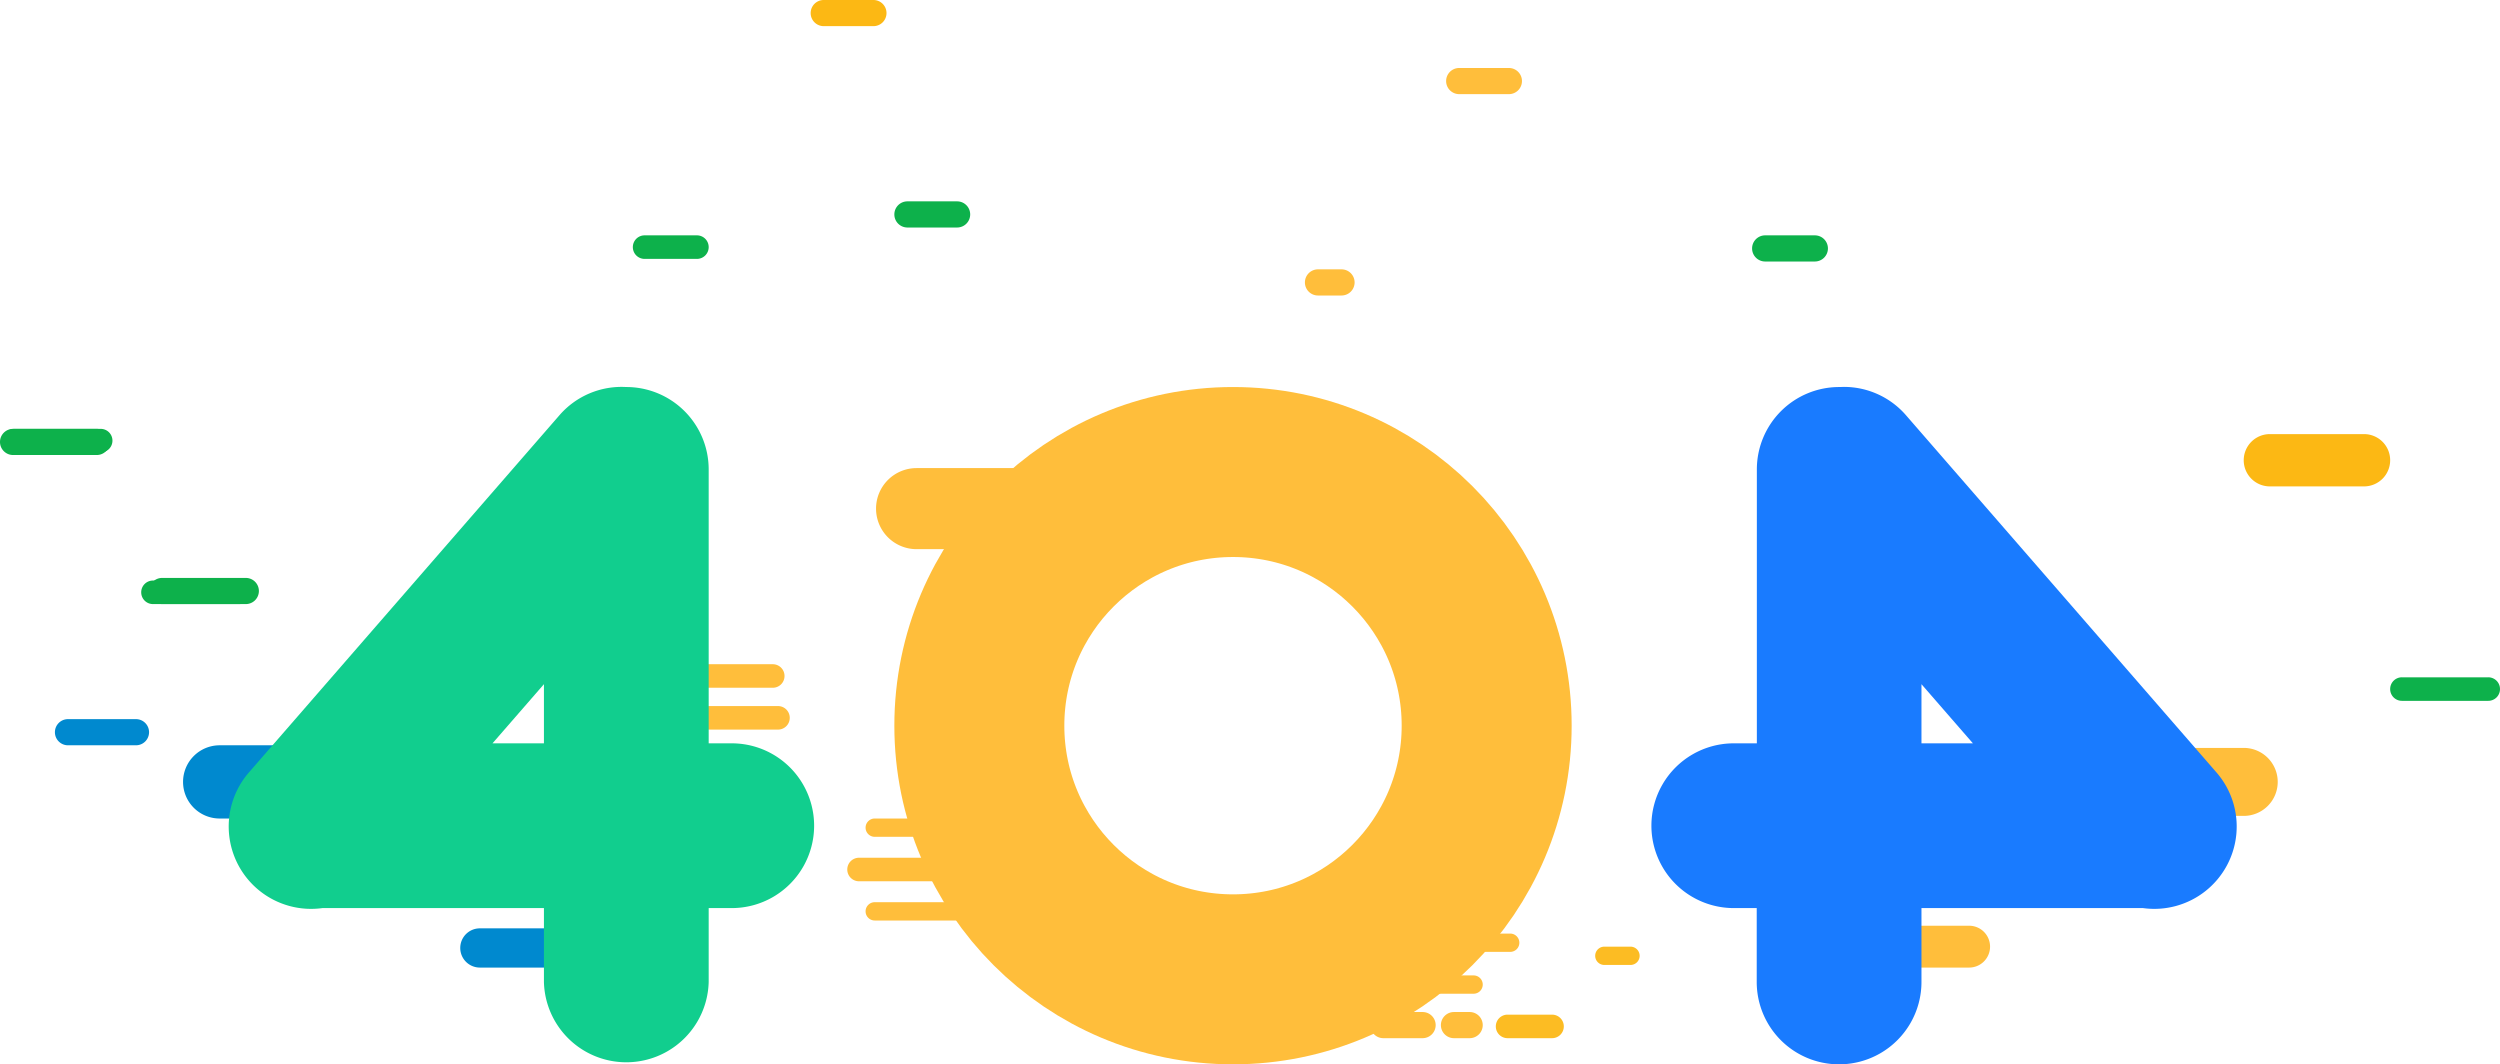 <svg xmlns="http://www.w3.org/2000/svg" viewBox="0 0 956 407"><defs><style>.cls-1{fill:#ffbe3b;}.cls-2{fill:#0db14b;}.cls-3{fill:#fcbc23;}.cls-4{fill:#fcb814;}.cls-5{fill:#197bff;}.cls-6,.cls-7{fill:none;}.cls-7{stroke:#ffbe3b;stroke-width:65px;}.cls-8{fill:#0089cf;}.cls-9{fill:#11ce8e;}</style></defs><g id="Layer_2" data-name="Layer 2"><g id="Layer_1-2" data-name="Layer 1"><g id="Graphic_404" data-name="Graphic 404"><path id="Rectangle_4995" data-name="Rectangle 4995" class="cls-1" d="M828,286h30a13,13,0,0,1,13,13h0a13,13,0,0,1-13,13H828a13,13,0,0,1-13-13h0A13,13,0,0,1,828,286Z"/><path id="Rectangle_4990" data-name="Rectangle 4990" class="cls-2" d="M246.5,90h20a4.49,4.49,0,0,1,4.5,4.5h0a4.49,4.49,0,0,1-4.5,4.5h-20a4.49,4.49,0,0,1-4.5-4.5h0A4.49,4.49,0,0,1,246.5,90Z"/><path id="Rectangle_4991" data-name="Rectangle 4991" class="cls-2" d="M5.5,164h33a4.49,4.49,0,0,1,4.5,4.5h0a4.49,4.49,0,0,1-4.5,4.5H5.5A4.49,4.49,0,0,1,1,168.5H1A4.49,4.49,0,0,1,5.5,164Z"/><path id="Rectangle_4992" data-name="Rectangle 4992" class="cls-2" d="M58.5,222h33a4.49,4.49,0,0,1,4.5,4.5h0a4.49,4.49,0,0,1-4.5,4.5h-33a4.49,4.49,0,0,1-4.5-4.5h0A4.49,4.49,0,0,1,58.5,222Z"/><path id="Rectangle_4993" data-name="Rectangle 4993" class="cls-2" d="M918.5,259h33a4.49,4.49,0,0,1,4.5,4.5h0a4.49,4.49,0,0,1-4.5,4.5h-33a4.49,4.49,0,0,1-4.5-4.5h0A4.49,4.49,0,0,1,918.5,259Z"/><path id="Rectangle_4997" data-name="Rectangle 4997" class="cls-3" d="M576.5,388h17a4.49,4.49,0,0,1,4.5,4.5h0a4.49,4.49,0,0,1-4.5,4.5h-17a4.49,4.49,0,0,1-4.5-4.5h0A4.49,4.49,0,0,1,576.5,388Z"/><path id="Rectangle_4998" data-name="Rectangle 4998" class="cls-3" d="M613.5,362h10a3.5,3.5,0,0,1,3.5,3.5h0a3.5,3.5,0,0,1-3.5,3.5h-10a3.5,3.5,0,0,1-3.5-3.5h0A3.5,3.5,0,0,1,613.5,362Z"/><path id="Rectangle_4999" data-name="Rectangle 4999" class="cls-1" d="M567.5,357h10a3.5,3.5,0,0,1,3.5,3.5h0a3.5,3.5,0,0,1-3.5,3.5h-10a3.5,3.5,0,0,1-3.5-3.5h0A3.5,3.5,0,0,1,567.5,357Z"/><path id="Rectangle_5000" data-name="Rectangle 5000" class="cls-1" d="M550.5,373h13a3.5,3.5,0,0,1,3.5,3.5h0a3.5,3.5,0,0,1-3.5,3.5h-13a3.5,3.5,0,0,1-3.5-3.5h0A3.5,3.5,0,0,1,550.5,373Z"/><path id="Rectangle_5001" data-name="Rectangle 5001" class="cls-1" d="M529,387h15a5,5,0,0,1,5,5h0a5,5,0,0,1-5,5H529a5,5,0,0,1-5-5h0A5,5,0,0,1,529,387Z"/><path id="Rectangle_5003" data-name="Rectangle 5003" class="cls-1" d="M350.5,179h45A15.5,15.5,0,0,1,411,194.5h0A15.5,15.5,0,0,1,395.5,210h-45A15.5,15.5,0,0,1,335,194.5h0A15.5,15.5,0,0,1,350.5,179Z"/><path id="Rectangle_5004" data-name="Rectangle 5004" class="cls-1" d="M334.5,313h69a3.5,3.5,0,0,1,3.5,3.5h0a3.5,3.5,0,0,1-3.5,3.5h-69a3.5,3.5,0,0,1-3.5-3.5h0A3.5,3.5,0,0,1,334.5,313Z"/><path id="Rectangle_5005" data-name="Rectangle 5005" class="cls-1" d="M328.5,328h67a4.49,4.49,0,0,1,4.5,4.5h0a4.49,4.49,0,0,1-4.5,4.5h-67a4.49,4.49,0,0,1-4.5-4.5h0A4.49,4.49,0,0,1,328.5,328Z"/><path id="Rectangle_5007" data-name="Rectangle 5007" class="cls-1" d="M270.5,254h25a4.49,4.49,0,0,1,4.5,4.5h0a4.49,4.49,0,0,1-4.5,4.5h-25a4.49,4.49,0,0,1-4.5-4.5h0A4.49,4.49,0,0,1,270.5,254Z"/><path id="Rectangle_5008" data-name="Rectangle 5008" class="cls-1" d="M270.5,270h27a4.49,4.49,0,0,1,4.5,4.5h0a4.49,4.49,0,0,1-4.5,4.5h-27a4.49,4.49,0,0,1-4.5-4.5h0A4.49,4.49,0,0,1,270.5,270Z"/><path id="Rectangle_5006" data-name="Rectangle 5006" class="cls-1" d="M334.5,345h69a3.5,3.5,0,0,1,3.5,3.5h0a3.5,3.5,0,0,1-3.5,3.5h-69a3.5,3.5,0,0,1-3.5-3.5h0A3.5,3.5,0,0,1,334.5,345Z"/><path id="Rectangle_5002" data-name="Rectangle 5002" class="cls-1" d="M556,387h6a5,5,0,0,1,5,5h0a5,5,0,0,1-5,5h-6a5,5,0,0,1-5-5h0A5,5,0,0,1,556,387Z"/><path id="Rectangle_4994" data-name="Rectangle 4994" class="cls-4" d="M868,166h36a10,10,0,0,1,10,10h0a10,10,0,0,1-10,10H868a10,10,0,0,1-10-10h0A10,10,0,0,1,868,166Z"/><path id="Rectangle_4996" data-name="Rectangle 4996" class="cls-1" d="M713,354h40a8,8,0,0,1,8,8h0a8,8,0,0,1-8,8H713a8,8,0,0,1-8-8h0A8,8,0,0,1,713,354Z"/><path id="Union_2" data-name="Union 2" class="cls-5" d="M728.85,158.79l118.74,136.6a31.5,31.5,0,0,1-28.12,51.86h-84.7V375.5a31.5,31.5,0,0,1-63,0V347.25H663a31.5,31.5,0,0,1,0-63h8.82V179.5a31.5,31.5,0,0,1,31.5-31.5h.07c.57,0,1.15-.05,1.72-.05A31.42,31.42,0,0,1,728.85,158.79Zm5.92,102.84v22.62h19.67Z"/><g id="Ellipse_177" data-name="Ellipse 177"><circle class="cls-6" cx="471.5" cy="277.5" r="129.5"/><circle class="cls-7" cx="471.5" cy="277.5" r="97"/></g><path id="Rectangle_5009" data-name="Rectangle 5009" class="cls-8" d="M84,285h82a14,14,0,0,1,14,14h0a14,14,0,0,1-14,14H84a14,14,0,0,1-14-14h0A14,14,0,0,1,84,285Z"/><path id="Rectangle_5010" data-name="Rectangle 5010" class="cls-8" d="M183.5,355h51a7.5,7.5,0,0,1,7.5,7.5h0a7.5,7.5,0,0,1-7.5,7.5h-51a7.5,7.5,0,0,1-7.5-7.5h0A7.5,7.5,0,0,1,183.5,355Z"/><path id="Rectangle_5011" data-name="Rectangle 5011" class="cls-8" d="M26,275H52a5,5,0,0,1,5,5h0a5,5,0,0,1-5,5H26a5,5,0,0,1-5-5h0A5,5,0,0,1,26,275Z"/><path id="Rectangle_5012" data-name="Rectangle 5012" class="cls-2" d="M62,221H94a5,5,0,0,1,5,5h0a5,5,0,0,1-5,5H62a5,5,0,0,1-5-5h0A5,5,0,0,1,62,221Z"/><path id="Rectangle_5013" data-name="Rectangle 5013" class="cls-2" d="M5,164H37a5,5,0,0,1,5,5h0a5,5,0,0,1-5,5H5a5,5,0,0,1-5-5H0A5,5,0,0,1,5,164Z"/><path id="Rectangle_5014" data-name="Rectangle 5014" class="cls-2" d="M347,77h19a5,5,0,0,1,5,5h0a5,5,0,0,1-5,5H347a5,5,0,0,1-5-5h0A5,5,0,0,1,347,77Z"/><path id="Rectangle_5016" data-name="Rectangle 5016" class="cls-2" d="M675,90h19a5,5,0,0,1,5,5h0a5,5,0,0,1-5,5H675a5,5,0,0,1-5-5h0A5,5,0,0,1,675,90Z"/><path id="Rectangle_5017" data-name="Rectangle 5017" class="cls-1" d="M558,26h19a5,5,0,0,1,5,5h0a5,5,0,0,1-5,5H558a5,5,0,0,1-5-5h0A5,5,0,0,1,558,26Z"/><path id="Rectangle_5018" data-name="Rectangle 5018" class="cls-4" d="M315,0h19a5,5,0,0,1,5,5h0a5,5,0,0,1-5,5H315a5,5,0,0,1-5-5h0A5,5,0,0,1,315,0Z"/><path id="Rectangle_5015" data-name="Rectangle 5015" class="cls-1" d="M504,103h9a5,5,0,0,1,5,5h0a5,5,0,0,1-5,5h-9a5,5,0,0,1-5-5h0A5,5,0,0,1,504,103Z"/><path id="Union_1" data-name="Union 1" class="cls-9" d="M208,375.5V347.25H123.3a31.5,31.5,0,0,1-28.12-51.86l118.75-136.6A31.44,31.44,0,0,1,239.45,148h.06A31.51,31.51,0,0,1,271,179.5h0V284.25h8.82a31.5,31.5,0,0,1,0,63H271V375.5a31.51,31.51,0,0,1-63,0Zm0-91.25V261.63l-19.67,22.62Z"/></g></g></g></svg>
